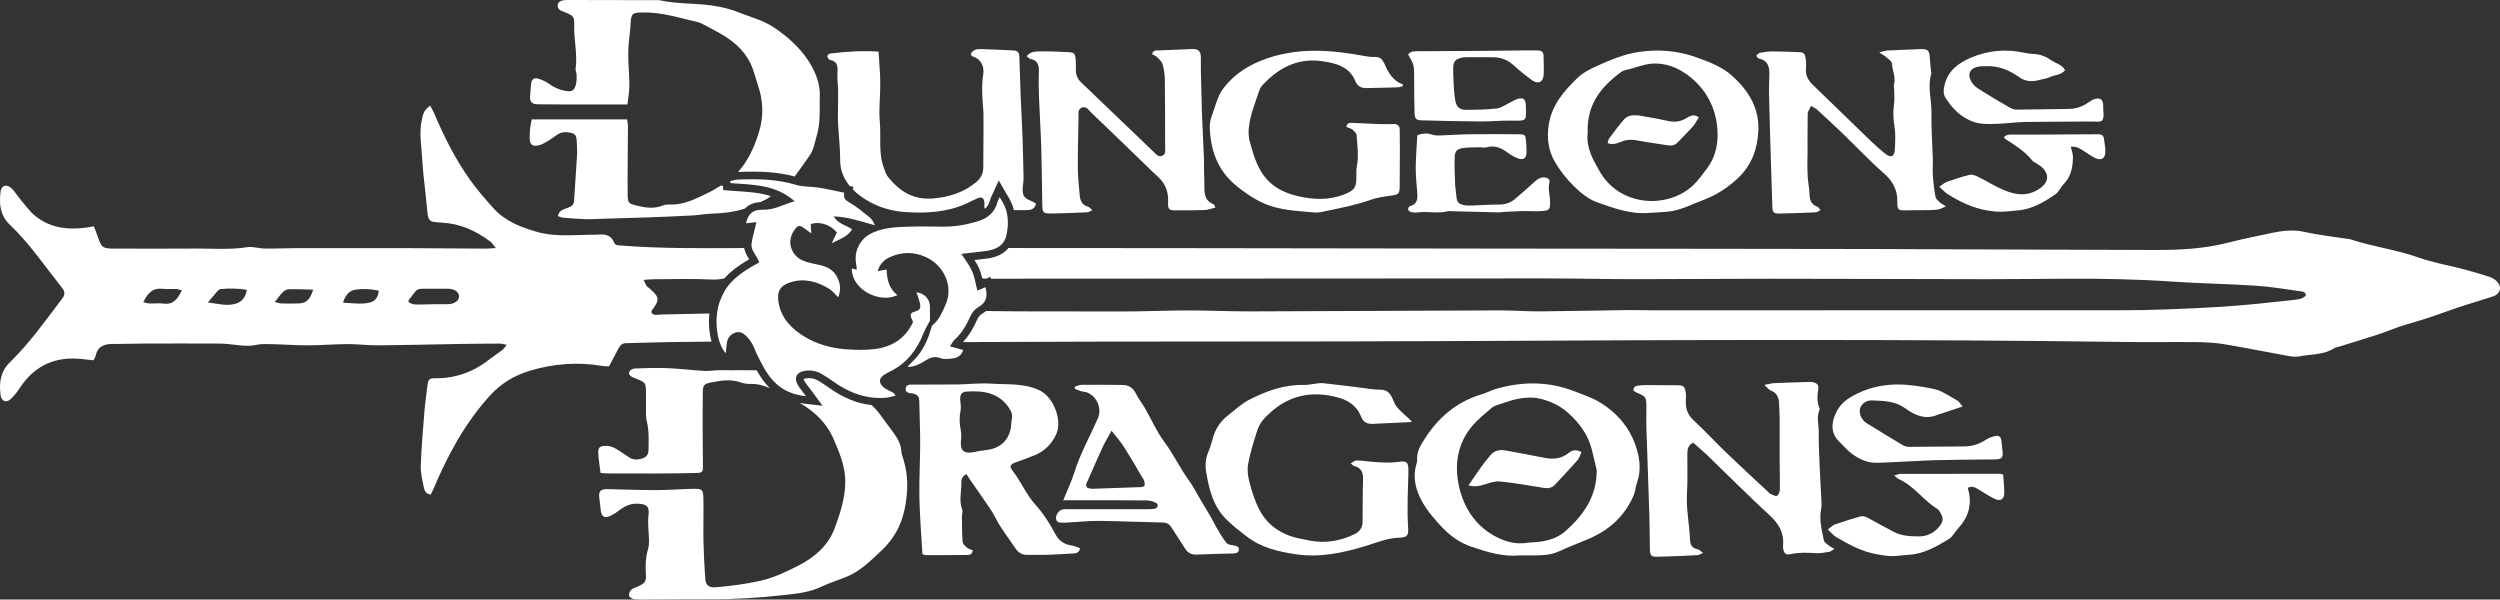 <?xml version="1.0" encoding="UTF-8"?><svg id="a" xmlns="http://www.w3.org/2000/svg" viewBox="0 0 1148.67 275.48"><rect x="0" y="0" width="1148.67" height="275.48" fill="#333333" stroke="none"/><defs><style>.b{fill:#fff;}</style></defs><path class="b" d="M810.66,176.85c2.2-.4,3.39-.76,4.59-.81,5.08-.23,10.17-.37,15.26-.53,.78-.02,1.58-.05,2.35,.08,1.91,.32,2.91,1.31,2.58,3.23-.51,3.03-.65,5.94,.56,8.82,.09,.22,.08,.55-.02,.77-1.4,3.17-.33,6.45-.34,9.66-.02,5.6,.23,11.2,.46,16.79,.22,5.33,.58,10.66,.83,15.99,.05,1.03,.02,2.09-.18,3.1-.97,4.89,.31,9.59,1.25,14.3,.18,.91,1.42,1.66,2.26,2.37,.64,.54,1.43,.89,2.57,1.58-1.05,.63-1.63,1.21-2.28,1.32-2.06,.33-4.16,.79-6.21,.65-3.92-.27-7.76-.4-11.65,.45-2.23,.48-3.08-.44-3.39-2.7-.05-.39-.08-.79-.04-1.17,.55-5.82-1.88-10.05-6.17-13.99-9.8-8.99-19.17-18.46-28.75-27.7-2.04-1.97-4.24-3.78-6.41-5.7-2.41,1.27-2.63,3.18-2.64,5.15-.05,6.13,.18,12.27-.18,18.37-.41,7.1,1.13,14.01,1.39,21.03,.08,2.27,.9,4.02,3.52,4.45,.72,.12,1.34,.88,2.47,1.68-1.26,.53-1.92,1.02-2.6,1.05-5.99,.29-11.99,.59-17.99,.71-3.39,.07-3.76-.42-3.83-3.88-.11-5.08-.08-10.17-.24-15.24-.43-13.67-.94-27.34-1.38-41.01-.09-2.99,.06-6,.02-8.99-.05-4.24-.36-4.62-4.41-6.25-.57-.23-1.07-.65-1.49-.91-.17-1.59,.74-2.12,1.82-2.3,1.28-.21,2.6-.29,3.9-.29,4.83,0,9.67,.01,14.5,.08,2.63,.04,3.21,.46,3.71,3.02,.25,1.25,.16,2.58,.1,3.87-.17,3.54,.66,6.5,3.44,9.09,5.34,4.97,10.31,10.34,15.58,15.41,6.3,6.06,12.74,11.97,19.13,17.94,.19,.18,.36,.42,.59,.51,1.04,.4,2.31,1.28,3.1,.97,.73-.28,1.32-1.85,1.34-2.86,.09-4.67-.08-9.35-.09-14.02-.02-5.99,.04-11.99,.01-17.98-.01-2.47-.16-4.94-.25-7.42-.1-2.8-.96-5.07-3.91-6.15-.82-.3-1.42-1.22-2.87-2.54Z"/><path class="b" d="M700.14,255.18c-.52,0-1.05-.04-1.57,0-7.88,.77-15.26-1.51-22.53-3.98-4.99-1.7-9.39-4.73-13.01-8.49-3.51-3.64-6.94-7.56-9.42-11.92-2.97-5.21-4.68-11.03-2.88-17.24,.22-.75,.45-1.55,.4-2.3-.26-3.78,1.65-6.76,3.55-9.72,6.25-9.77,14.59-16.89,25.88-20.29,2.37-.71,4.59-1.91,6.96-2.59,12.13-3.49,24.12-3.48,36.04,1.2,3.88,1.53,7.83,2.78,11.44,4.97,8.52,5.17,14.43,12.41,17.16,21.94,1.39,4.88,1.78,9.98-.01,15-.65,1.82-.71,3.87-1.45,5.64-4.1,9.75-11.4,16.27-21.05,20.32-4.44,1.86-8.96,3.57-13.32,5.6-3.82,1.77-7.82,1.85-11.86,1.87-1.44,0-2.87,0-4.31,0Zm33.48-39.28c-.75-3.13-1.48-6.27-2.25-9.39-1.68-6.84-5.74-12.16-10.85-16.79-3.97-3.59-8.76-5.71-13.88-6.74-2.84-.57-5.98-.29-8.88,.21-3.18,.55-6.25,1.77-9.35,2.76-.97,.31-2.03,.65-2.79,1.28-2.49,2.06-4.98,4.15-7.27,6.43-8.35,8.32-10.38,18.78-8.02,29.63,2.08,9.57,7.26,17.93,16.29,22.93,4.6,2.54,9.6,4.06,15.03,3.18,1.28-.21,2.6-.18,3.9-.29,5.04-.41,9.93-1.71,13.71-5.06,8.36-7.41,14.51-16.1,14.37-28.16Z"/><path class="b" d="M558.43,95.39c-1.86,.43-3.43,1.06-5.02,1.12-4.55,.17-9.1,.15-13.66,.14-2.62,0-3.19-.6-3.04-3.77,.23-4.6-1.17-8.44-4.59-11.57-1.82-1.67-3.59-3.41-5.37-5.13-8.45-8.16-16.86-16.35-25.37-24.45-1.14-1.08-2.19-3.06-4.18-2.34-2.24,.81-1.61,3.03-1.65,4.78-.16,7.67-.37,15.34-.32,23.01,.03,4.16,.48,8.33,.85,12.48,.22,2.45,1.05,4.57,3.82,5.33,.63,.17,1.12,.86,2.04,1.61-1.12,.44-1.78,.91-2.46,.94-5.48,.24-10.95,.48-16.43,.56-3.74,.05-4.08-.35-4.15-3.97-.17-8.61-.2-17.22-.46-25.82-.24-7.94-.76-15.87-1.06-23.81-.15-3.91-.2-7.83-.05-11.74,.11-3.01-.67-5.1-3.94-5.71-.55-.1-1-.7-1.66-1.2,1.89-2.5,4.56-2.16,6.86-2.23,4.03-.11,8.08,.19,12.12,.34,2.7,.1,3.23,.5,3.5,3.11,.17,1.68,.11,3.39,.11,5.08,0,2.2,.71,4.06,2.32,5.61,11.12,10.65,22.22,21.33,33.36,31.96,1.08,1.03,2.19,2.6,3.99,1.85,1.85-.77,1.34-2.66,1.34-4.15,0-10.29,0-20.58-.13-30.87-.03-2.32-.37-4.7-.99-6.94-.34-1.22-1.48-2.29-2.44-3.25-.67-.67-1.65-1.03-2.43-1.49,.54-1.96,1.89-1.65,2.98-1.7,5.08-.24,10.16-.45,15.24-.63,3.45-.12,4.25,1.12,4.2,4.71-.09,6.1,.2,12.2,.33,18.3,.04,1.7,.04,3.39,.11,5.09,.33,7.67,.68,15.34,1,23.01,.05,1.29-.02,2.58,0,3.88,.06,2.99,.21,5.98,.19,8.98-.02,3.35,.77,6.14,4.32,7.39,.17,.06,.22,.44,.72,1.49Z"/><path class="b" d="M832.15,48.65c-.68,1.49-1.54,2.5-1.56,3.52-.13,6.37-.07,12.74-.08,19.11,0,1.03-.09,2.07-.08,3.1,.03,2.34,0,4.68,.16,7.01,.17,2.46,.7,4.91,.79,7.37,.1,2.8,.55,5.19,3.64,6.2,.5,.16,.82,.87,1.47,1.59-.95,.44-1.59,.97-2.25,1-5.48,.25-10.96,.48-16.44,.56-3.01,.04-3.36-.39-3.47-3.4-.26-7.14-.47-14.29-.68-21.43-.3-10.01-.61-20.02-.84-30.04-.07-3,.1-6,.16-8.99,.08-3.55-.69-6.54-4.81-7.35-.23-.05-.46-.25-.64-.43-.17-.18-.28-.43-.57-.9,.52-.43,1.01-1.16,1.61-1.27,1.91-.37,3.87-.69,5.81-.69,3.91,0,7.81,.25,11.72,.33,2.42,.05,3.09,.36,3.51,2.65,.3,1.64,.3,3.38,.17,5.06-.23,3,1.01,5.26,3.1,7.27,9.02,8.7,17.98,17.46,27,26.15,2.06,1.99,4.21,3.91,6.47,5.67,2.39,1.85,4.04,1.28,4.25-1.64,.27-3.75,.41-7.59-.17-11.28-.54-3.41-.66-6.68-.17-10.07,.29-2.02,.1-4.12,.09-6.18,0-.91-.33-1.89-.09-2.72,.95-3.34-.83-6.39-.93-9.63-.03-1.03-1.69-2.08-2.71-3.01-.7-.64-1.58-1.07-3.16-2.12,1.89-.46,2.82-.84,3.77-.89,5.21-.26,10.42-.43,15.64-.64,2.77-.11,3.67,.82,3.81,3.67,.11,2.32,.4,4.63,.62,6.94,.02,.26,.15,.54,.08,.77-1.84,5.96,.18,11.91,.08,17.88-.12,7.16,.42,14.32,.63,21.49,.07,2.47-.18,4.96,0,7.43,.23,3.23,.61,6.47,1.21,9.66,.18,.96,1.21,1.83,1.99,2.59,.6,.58,1.42,.94,2.83,1.83-1.67,.68-2.64,1.28-3.69,1.44-1.67,.26-3.38,.27-5.07,.3-3.12,.05-6.23,0-9.35,.08-3.74,.11-4.33-.2-4.23-3.77,.15-5.5-1.97-9.53-6.15-13.2-6.85-6.03-13.14-12.69-19.71-19.04-3.57-3.44-7.23-6.79-10.89-10.14-.64-.59-1.48-.96-2.88-1.84Z"/><path class="b" d="M648.69,193.55c-.22,.13-.43,.37-.66,.38-5.73,.28-11.47,.52-17.2,.82-2.49,.13-4.43-.73-5.35-3.09-2.78-7.12-8.99-9.04-15.59-10.06-11.84-1.82-21.57,2.42-29.42,11.16-1.42,1.58-2.41,3.74-3.06,5.8-1.53,4.82-3.05,9.68-3.94,14.64-.49,2.7-.09,5.75,.63,8.44,1.13,4.24,2.45,8.54,4.46,12.42,3.82,7.37,10.23,11.63,18.34,13.33,1.66,.35,3.32,.7,4.98,1.01,7.2,1.36,14.03,.17,20.56-3,2.3-1.12,3.59-3.01,3.62-5.61,.08-6.51,0-13.03,.22-19.54,.11-3.19-.81-5.32-4.07-6.13-.44-.11-.8-.58-1.6-1.18,1.01-.58,1.7-1.27,2.44-1.33,1.41-.11,2.86,.09,4.29,.24,5.17,.56,10.33,1.04,15.54,.32,3.4-.47,4.22,.19,4.24,3.71,.02,4.42-.3,8.85-.35,13.27-.04,4.3-.1,8.61,.2,12.89,.28,4.03-.25,4.94-4.32,5.03-5.2,.12-9.9,2.18-14.75,3.66-10.69,3.28-21.54,5.64-32.78,3.88-7.86-1.23-15.55-2.92-22.17-8.04-3.4-2.64-6.78-5.14-9.81-8.26-5.91-6.12-7.67-13.8-8.97-21.66-.5-3.05-.22-6.19,1.11-9.2,1.04-2.36,1.56-4.94,2.38-7.4,1.27-3.81,3.59-6.9,6.74-9.35,3.19-2.47,6.21-5.33,9.76-7.13,7.82-3.98,16.04-6.94,25.07-6.71,1.42,.04,2.85-.28,4.27-.43,1.43-.15,2.88-.53,4.27-.39,5.7,.59,11.38,1.36,17.07,2.04,3.11,.37,6.22,.99,9.33,.97,2.85-.02,4.34,1.34,5.44,3.61,.74,1.52,1.22,3.28,2.31,4.49,2.02,2.26,4.39,4.19,6.76,6.4Z"/><path class="b" d="M757.93,97.8c-8.49,.77-16.35-2.07-24.04-4.82-3.91-1.4-7.53-4.31-10.56-7.26-3.42-3.33-6.52-7.21-8.9-11.34-2.97-5.13-3.77-10.73-2.86-16.92,1.36-9.25,6.99-15.54,13.13-21.55,2.45-2.4,5.75-4.13,8.94-5.56,6.3-2.83,12.68-5.54,19.62-6.52,8.96-1.27,17.63-.56,26.23,2.53,5.95,2.13,11.78,4.33,16.52,8.6,7.37,6.65,12.32,14.69,11.9,24.9-.35,8.36-2.97,16-9.41,22.02-4.75,4.44-9.98,7.84-16.1,10.09-5.12,1.89-9.97,4.58-15.49,5.21-2.98,.34-5.98,.43-8.97,.63Zm-28.44-36.88c-.68,4.93,1.1,10.16,4.02,15.11,.4,.67,.77,1.37,1.13,2.06,8.86,16.66,31.04,18.22,43.03,7.29,2.47-2.25,4.44-5.09,6.49-7.77,4.73-6.2,5.7-13.58,4.66-20.82-1.2-8.41-5.28-15.8-12.07-21.29-5.34-4.32-11.43-6.91-18.42-6.19-3.07,.32-6.05,1.46-9.06,2.29-1.5,.41-3.22,.61-4.41,1.48-9.1,6.68-15.83,14.79-15.38,27.84Z"/><path class="b" d="M644.4,39.67c-.84,.17-1.67,.46-2.52,.48-4.57,.14-9.15,.18-13.72,.32-2.59,.08-4.38-.66-5.49-3.33-2.74-6.58-8.87-8.09-15.01-9-10.87-1.63-19.66,2.64-27.01,10.37-.8,.84-1.62,1.81-1.97,2.88-1.93,5.8-4.34,11.5-4.91,17.66-.19,2.04-.05,4.24,.51,6.2,1.86,6.49,3.57,13.04,8.71,18.07,3.93,3.84,8.66,5.73,13.82,6.9,7,1.58,14,1.81,20.79-.89,4.97-1.98,5.65-3.24,5.61-8.54-.01-1.43-.06-2.9,.21-4.29,.95-4.8,.22-9.59-.08-14.37-.06-.92-1.14-1.92-1.98-2.6-.74-.6-1.81-.81-2.75-1.19,.34-2.19,1.85-1.9,3.06-1.86,4.18,.14,8.35,.41,12.52,.55,2.08,.07,4.16-.02,6.24-.03,1.73,0,2.69,.8,2.7,2.6,.02,3.13,.08,6.26,.07,9.4-.01,5.48-.07,10.96-.09,16.45-.01,3.61-.45,3.95-3.89,4.42-3.22,.44-6.51,.88-9.55,1.96-7.3,2.59-14.88,3.95-22.41,5.56-1.01,.22-2.09,.34-3.11,.25-8.05-.74-16.29-.95-23.74-4.33-4.58-2.07-8.87-5.06-12.76-8.29-8.25-6.86-11.51-16.23-11.8-26.68-.06-2.13,.64-4.36,1.38-6.41,1.36-3.76,2.35-7.91,4.66-11.03,5.15-6.96,12.27-11.38,20.58-14.17,14.66-4.93,29.33-3.79,44.1-1.06,1.65,.31,3.36,.58,5.03,.5,2-.1,3.25,.68,4.09,2.37,.12,.23,.29,.44,.39,.68,1.74,4.13,3.89,7.92,8.55,9.61-.08,.3-.16,.6-.25,.9Z"/><path class="b" d="M488.52,229.89c1.99-4.93,3.87-8.81,5.13-12.88,2.67-8.64,7.16-16.46,10.75-24.69,1.95-4.48-.18-9.82-4.59-11.86-1.03-.48-2.28-.46-3.39-.79-.89-.27-1.73-.71-2.59-1.08,.03-.32,.06-.63,.09-.95,1.04-.29,2.08-.82,3.13-.83,6.27-.05,12.53-.05,18.8,.07,2.83,.05,4.84,1.38,6.13,4.08,1.11,2.32,2.81,4.35,4.1,6.59,2.98,5.17,5.37,10.77,8.91,15.51,4.3,5.77,7.3,12.29,11.54,18.06,1.53,2.09,2.69,4.46,4.02,6.7,2,3.36,4.02,6.7,5.98,10.07,.85,1.45,1.51,3.02,2.38,4.46,1.47,2.44,2.87,4.96,4.66,7.16,.66,.82,2.32,.9,3.55,1.16,1.09,.23,2.15,.43,2.11,1.8-.04,1.3-1,1.71-2.15,1.79-.13,0-.26,.02-.39,.02-5.61,.17-11.22,.28-16.82,.53-2.5,.11-4.2-.82-5.49-2.95-1.96-3.23-4.11-6.35-6.15-9.53-.9-1.41-1.99-2.2-3.81-2.24-9.78-.2-19.56-.65-29.35-.76-4.69-.05-9.38,.47-14.07,.73-.78,.04-1.57,.13-2.35,.09-1.38-.07-3.06,.28-3.43-1.73-.32-1.72,1.35-4.1,3.09-4.37,1.02-.16,2.09-.09,3.13-.09,11.89,0,23.78,0,35.68-.01,1.17,0,2.37,.01,3.5-.24,1.4-.31,1.8-1.92,.59-2.61-1.28-.72-2.9-1.17-4.37-1.18-9.8-.1-19.6-.05-29.4-.05-2.71,0-5.42,0-8.91,0Zm22.2-31.98c-1.75,3.2-3.11,5.39-4.18,7.71-2.35,5.09-4.55,10.24-6.82,15.37-.16,.36-.39,.69-.52,1.05-.42,1.23,.03,2.05,1.28,2.36,.63,.15,1.3,.19,1.95,.16,7.31-.23,14.62-.47,21.93-.75,.48-.02,.96-.32,1.44-.49,.66-2.33-.94-3.82-1.86-5.44-2.44-4.3-4.96-8.55-7.63-12.71-1.45-2.26-3.28-4.29-5.6-7.27Z"/><path class="b" d="M901.76,186.78c-3.93,1.31-7.12,2.37-10.3,3.42-.25,.08-.53,.08-.76,.19-5.75,2.66-10.68,.6-15.29-2.77-4.63-3.39-10.02-3.46-15.34-3.65-2.7-.1-4.91,1.76-5.43,3.75-.6,2.27,.66,5.25,2.98,6.69,5.55,3.44,11.12,6.85,16.73,10.18,.84,.5,1.96,.73,2.95,.73,8.37-.02,16.73-.17,25.1-.2,3.65-.01,6.91-1.01,9.96-3.01,1.36-.89,3.01-1.5,4.61-1.83,1.46-.3,2.46,.6,2.62,2.21,.18,1.82,.43,3.63,.55,5.45,.15,2.17-.43,2.88-2.54,3.1-1.16,.12-2.35,.05-3.53,.06-8.1,.1-16.21,.1-24.31,.33-7.53,.22-15.06,.75-22.59,1.05-2.85,.11-5.82,.4-8.55-.21-2.59-.58-5.15-1.93-7.34-3.48-2.32-1.64-4.2-3.89-6.24-5.91-3.95-3.91-3.64-8.44-1.56-13,1.37-3,3.54-5.41,6.45-7.18,9.38-5.71,19.53-6.96,30.2-5.44,2.33,.33,4.65,.69,6.95,1.16,1.52,.31,3.11,.62,4.49,1.29,2.69,1.31,5.28,2.82,7.84,4.38,.71,.43,1.15,1.3,2.33,2.7Z"/><path class="b" d="M904.1,224.14c2.15,6.86,.64,13.15-4.12,18.29-.71,.76-1.25,1.66-1.92,2.46-.75,.9-1.39,2-2.35,2.59-5.88,3.63-11.84,7.11-19.04,7.46-2.47,.12-4.93,.61-7.4,.58-2.32-.03-4.66-.42-6.95-.84-6.78-1.24-12.76-4.42-18.6-7.88-1.3-.77-2.3-2.04-3.89-3.48,1.29-.97,2.14-1.97,3.21-2.35,3.81-1.34,7.68-2.51,11.56-3.64,1.93-.56,3.5,.51,5.12,1.42,3.4,1.91,6.85,3.72,10.28,5.56,3.7,1.98,7.76,2.13,11.8,2.14,3.41,0,6.31-1.31,8.67-3.87,2.52-2.73,2.75-4.58,.66-7.62-.29-.43-.6-.91-1.03-1.17-6.38-3.82-10.55-10.47-17.5-13.57-.67-.3-1.22-.89-2.31-1.71,1.29-.37,2.07-.78,2.85-.78,15.28-.04,30.57-.04,45.85-.03,.37,0,.73,.19,1.4,.37,.18,2.78,.5,5.61,.5,8.43,0,2.75-1.62,3.92-4.12,2.82-2.49-1.09-4.76-2.68-7.11-4.06-1.65-.97-3.21-2.31-5.57-1.11Z"/><path class="b" d="M651.23,62.1c2.16-.78,4.26-1.07,6.5-.3,1.09,.37,2.32,.49,3.47,.45,4.8-.14,9.59-.5,14.38-.56,7.45-.1,14.91-.07,22.36,0,2.7,.02,2.94,.31,3.18,2.86,.17,1.82,.31,3.65,.28,5.47-.04,2.61-1.38,3.66-3.8,2.8-1.7-.61-3.34-1.55-4.79-2.63-2.96-2.21-6-3.64-9.82-2.5-.95,.28-2.07-.05-3.11-.02-2.58,.08-5.2-.03-7.74,.36-2.7,.41-3.69,1.51-3.77,4.21-.13,4.03,.04,8.08,.19,12.12,.07,1.94,.45,3.87,.6,5.81,.2,2.54,.89,3.51,3.39,4.05,1.13,.24,2.33,.26,3.5,.22,4.18-.13,8.35-.48,12.52-.45,2.77,.02,5.2-.65,7.28-2.37,2.9-2.41,5.73-4.92,8.52-7.46,1.47-1.34,2.87-2.71,5.04-2.65,1.5,.04,2.89,.76,2.5,2.29-.77,3.06,.26,5.95,.3,8.91,.05,3.42-.24,3.99-3.57,4.25-3.11,.24-6.25-.06-9.37,.02-3.13,.07-6.25,.3-9.37,.47-.39,.02-.78,.14-1.17,.13-7.41-.18-14.82-.36-22.23-.55-.39,0-.81-.12-1.17-.02-4.59,1.27-9.29-.05-13.91,.57-1.02,.14-2.11,.07-3.11-.15-.53-.11-1.23-.69-1.32-1.17-.09-.47,.4-1.44,.8-1.54,3.85-1.01,3.58-3.88,3.34-6.86-.3-3.76-.68-7.54-.64-11.31,.04-4.67,.46-9.34,.74-14.42Z"/><path class="b" d="M948.86,32.18c-1.8,2.41-4.73,2.13-6.98,3.22-1.38,.67-3.01,.85-4.52,1.26-3.4,.94-6.54,1-9.67-1.25-4.3-3.08-9.12-5.1-14.56-5.02-1.68,.02-3.43-.01-5.03,.43-2.87,.8-3.99,3.08-2.77,5.8,.66,1.46,1.82,2.94,3.15,3.8,4.7,3.06,9.55,5.89,14.4,8.72,1.08,.63,2.4,1.24,3.6,1.23,7.97-.02,15.94-.27,23.91-.32,3.42-.02,6.39-1.04,9.15-2.98,.94-.66,1.98-1.35,3.08-1.62,2.52-.62,3.61,.31,3.75,2.93,.03,.65-.05,1.31,.01,1.96,.69,6.74-1.22,5.46-5.53,5.49-10.19,.08-20.39,.05-30.58,.21-3.91,.06-7.8,.66-11.71,.81-3.12,.12-6.31,.29-9.36-.21-2.36-.39-4.74-1.5-6.8-2.77-3.48-2.16-6.09-5.29-8.36-8.68-1.37-2.05-1.06-4.18-.51-6.39,1.59-6.33,6.17-9.74,11.76-12.18,8.18-3.56,16.62-4.24,25.3-2.29,1.14,.26,2.32,.36,3.49,.42,2.95,.15,5.71,1,8.05,2.74,2.15,1.59,5.15,1.99,6.69,4.69Z"/><path class="b" d="M647.01,25.05c1.24-1.79,3.16-1.49,4.94-1.51,10.33-.08,20.65-.1,30.98-.18,6.53-.05,13.07-.15,19.6-.21,1.44-.01,2.88,0,4.31,.05,1.56,.06,2.37,.87,2.38,2.47,.01,2.87,.2,5.74,.06,8.61-.17,3.44-2.54,4.61-5.35,2.57-3.06-2.22-6.01-4.6-8.81-7.14-2.81-2.55-6.06-3.42-9.71-3.41-3.51,.01-7.02-.04-10.53-.02-1.17,0-2.37,0-3.5,.28-2.55,.61-3.61,1.73-3.66,4.38-.07,3.38,.15,6.76,.33,10.14,.08,1.56,.35,3.11,.54,4.66,.4,3.2,1.92,4.77,5.11,4.74,4.7-.04,9.43-.09,14.08-.64,2.07-.25,3.98-1.76,5.96-2.69,1.4-.65,2.74-1.57,4.21-1.87,2.02-.41,2.87,.43,3.11,2.46,.06,.52,.02,1.04,.04,1.56,.19,6.42,.19,6.26-6.27,6.12-4.95-.1-9.91,.42-14.87,.39-8.75-.05-17.5-.29-26.24-.5-3.13-.07-3.69-.57-3.78-3.65-.15-5.09-.18-10.18-.18-15.26,0-6.62,.03-6.62-2.77-11.34Z"/><path class="b" d="M920.82,62.89c1.47-1.3,3.24-1.08,5.05-1.06,6.64,.05,13.28,0,19.92-.04,6.14-.03,12.28-.07,18.42-.1,1.35,0,2.29,.57,2.48,1.97,.27,2.06,.67,4.14,.65,6.21-.02,2.84-1.85,4.01-4.48,2.82-2-.91-3.8-2.27-5.67-3.47-1.64-1.05-3.25-2.11-5.74-1.75,.38,1.67,1.01,3.14,1,4.59-.04,4.63-.8,9.04-4.3,12.57-1.36,1.37-2.12,3.47-3.64,4.54-5.35,3.75-10.97,7.05-17.75,7.55-2.47,.18-4.94,.54-7.41,.56-2.06,.02-4.14-.22-6.18-.56-6.67-1.12-12.66-3.96-18.3-7.56-1.26-.8-2.27-1.99-3.85-3.39,1.55-.98,2.51-1.88,3.65-2.27,3.45-1.2,6.93-2.39,10.48-3.19,1.19-.27,2.74,.45,3.95,1.05,3.84,1.9,7.48,4.23,11.41,5.89,4.23,1.79,8.75,2.89,13.33,1.14,1.55-.59,3.08-1.47,4.35-2.53,3.11-2.6,3.17-5.87,.3-8.75-.73-.73-1.65-1.27-2.5-1.87-.75-.52-1.72-.84-2.26-1.51-3.41-4.28-7.98-7.07-12.49-9.96-.18-.11-.22-.43-.44-.87Z"/><path class="b" d="M674.72,223c2.16-3.15,3.93-5.83,5.81-8.42,1.36-1.88,2.84-3.69,4.33-5.48,1.89-2.26,4.4-2.6,7.13-2.09,5.9,1.11,11.81,2.15,17.69,3.35,4.06,.83,7.78,.4,11.09-2.25,1.65-1.32,3.42-1.76,5.85-.37-.6,1.28-.93,2.7-1.77,3.66-3.35,3.82-6.87,7.49-10.31,11.23-1.48,1.61-3.2,1.87-5.33,1.52-6.68-1.12-13.37-2.26-20.1-2.93-2.33-.23-4.84,.7-7.17,1.43-2.15,.67-4.2,1.2-7.23,.34Z"/><path class="b" d="M780.55,53.9c-.94,1.49-1.66,3.01-2.73,4.22-2.25,2.54-4.7,4.89-7.03,7.35-1.2,1.27-2.63,1.58-4.28,1.32-4.77-.75-9.56-1.36-14.29-2.27-2.4-.46-4.61-.44-6.89,.44-2.02,.78-4.09,1.78-6.67,.81,.24-.8,.28-1.59,.68-2.12,2.25-3.02,4.5-6.06,6.96-8.91,.76-.88,2.14-1.51,3.33-1.69,1.51-.23,3.13-.04,4.67,.22,4.23,.72,8.46,1.51,12.66,2.41,3.01,.64,5.7-.02,8.22-1.59,1.62-1.01,3.19-1.69,5.39-.19Z"/><path class="b" d="M1145.47,136.19c-7.44,2.41-14.99,4.54-22.32,7.27-5.76,2.14-11.59,3.93-17.49,5.61-4.25,1.21-8.3,3.05-12.5,4.43-6.19,2.04-12.43,3.91-18.65,5.85-.62,.2-1.36,.21-1.87,.55-4.81,3.23-10.52,2.72-15.84,3.8-1.85,.38-3.92,.12-5.82-.22-9.77-1.75-19.49-3.75-29.28-5.37-4.1-.68-8.32-.87-12.49-.92-10.72-.12-21.45,.08-32.17-.06-101.72-1.37-203.45-.94-305.17-.43-74.14,.38-148.27,.05-222.4,.46-2.34,.02-4.69,0-6.98,0,2.49-2.67,4.56-5.95,6.43-10.17,.64-1.44,1.36-2.27,2.55-2.98,.58-.34,1.11-.71,1.6-1.1,13.3,.22,26.6,.15,39.91,.18,9.14,.02,18.27,.08,27.4,0,8.62-.08,17.24-.46,25.87-.45,9.66,.01,19.33,.47,29,.44,37.91-.1,75.82-.34,113.74-.46,6.26-.02,12.53,.5,18.79,.45,13.46-.1,26.92-.42,40.38-.6,3.92-.05,7.84,.11,11.76,.11,71.14,.01,142.28,.02,213.42-.01,7.58,0,15.17-.12,22.75-.42,10.04-.39,20.09-.84,30.12-1.6,9.5-.71,18.97-1.84,28.45-2.84,1.79-.19,3.62-.52,4.85-2.01-.2-1.79-1.65-1.73-2.68-1.88-6.72-.93-13.44-2.1-20.2-2.54-12.76-.84-25.57-1.01-38.34-1.89-16.17-1.11-32.36-1.4-48.56-1.33-12.55,.06-25.1,.23-37.66,.22-33.07-.04-66.15-.19-99.23-.2-20.66-.02-41.32,.2-61.98,.19-13.59-.01-27.19-.35-40.79-.35-84.08,.02-168.17,.09-252.25,.14-.82,.01-1.65,.02-2.48,.03l-.24-.89-2.04,.85h-.01c-.37-.01-.74-.04-1.11-.08-.2-.02-.41-.06-.62-.12-.36-1.52-.8-3.06-1.45-4.55-.59-1.36-1.33-2.62-2.11-3.84,1.61-.19,3.18-.37,4.76-.54,2.13-.24,7.48-.82,10.84-4.96h.32c25.11,0,50.22,0,75.33,.05,52.04,.07,104.09,.16,156.13,.22,54.93,.07,109.85,.06,164.77,.18,43.41,.09,86.81,.4,130.22,.45,11.23,.02,22.44-.51,33.44-3.33,6.7-1.71,13.48-3.1,20.26-4.51,4.97-1.03,9.89-1.64,15.07-.45,6.34,1.45,12.87,2.1,19.31,3.11,.65,.1,1.32,.14,1.93,.34,10.15,3.38,20.85,4.65,30.98,8.26,6.84,2.44,14.13,3.65,21.19,5.51,3.91,1.03,7.79,2.21,11.64,3.45,1.09,.35,2.15,1.02,3.01,1.78,2.8,2.5,2.05,6.02-1.49,7.17Z"/><path class="b" d="M344.16,119.01c-.84-1.32-1.9-3-2.25-5.07-.68,0-1.64,.05-3.06,.05-17.77,.06-35.54,.23-53.28-1.16-1.31-.1-2.86,.08-3.41-1.37-1.34-3.53-4.13-3.88-7.29-3.68-1.31,.08-2.62,.07-3.92,.09-8.09,.11-16.19,.96-24.17-1.31-7.53-2.14-14.68-4.93-20.04-10.87-3.75-4.16-7.44-8.42-10.7-12.96-6.95-9.7-12.18-20.37-16.85-31.31-.42-.99-1.04-1.89-1.62-2.92-2.67,2.27-3.02,3.09-3.77,6.6-1.27,6-.14,11.98,.19,17.94,.42,7.41,1.5,14.78,2.17,22.17,.6,6.59,.52,6.76,7.01,7.1,8.44,.45,15.65,3.78,22.23,8.77,.74,.57,1.24,1.46,2.42,2.89-2.21,.12-3.58,.26-4.94,.26-12.03-.06-24.06-.19-36.09-.22-16.74-.04-33.47-.02-50.21,0-4.96,.01-9.93,.25-14.89,.19-2.73-.04-5.54-1.03-8.15-.62-8.1,1.27-16.2,.55-24.29,.62-12.42,.12-24.84,.06-37.26,.01-4.78-.01-5.42-.59-6.95-5.19-.57-1.69-1.26-3.33-1.92-5.06-1.32,.24-2.2,.43-3.09,.56-8.58,1.21-16.81,.34-23.78-5.24-2.7-2.16-4.72-5.16-7-7.82-1.43-1.68-2.55-3.69-4.18-5.13-2.17-1.91-4.48-1.06-4.82,1.78-.66,5.57-.28,10.81,4.27,15.14,9.12,8.69,16.15,19.15,23.95,28.95,1.3,1.62,1.58,3.06,.19,4.89-7.66,10.09-14.98,20.47-24.08,29.35C.09,170.82-.45,175.97,.27,181.55c.38,2.93,2.64,3.72,4.76,1.71,1.68-1.6,3.09-3.53,4.39-5.47,6.91-10.24,16.55-14.23,28.67-12.77,1.63,.19,3.28,.35,4.91,.52,.45-.96,.84-1.51,.97-2.12,.91-4.29,3.89-5.41,7.84-5.38,4.83,.03,9.67-.18,14.5-.19,11.51-.03,23.01-.05,34.51,.01,2.47,.01,4.94,.33,7.4,.59,3.1,.33,6.14,.76,9.32,.04,2.38-.54,4.93-.42,7.41-.37,5.46,.12,10.92,.56,16.38,.55,6.13-.02,12.26-.54,18.39-.57,4.69-.02,9.39,.61,14.08,.57,12.02-.09,24.03-.41,36.05-.61,6.66-.11,13.33-.16,20-.19,.82,0,1.64,.31,2.97,.58-.89,1.06-1.34,1.83-2,2.34-1.85,1.44-3.85,2.71-5.69,4.16-7.33,5.8-15.58,8.89-24.99,8.85-2.96-.02-3.38,.48-3.73,3.32-.49,4.01-1.09,8.02-1.41,12.04-.67,8.32-1.39,16.64-1.67,24.97-.11,3.32,.78,6.69,1.44,10,.29,1.5,1.12,2.9,3.16,3.08,.38-.76,.75-1.43,1.05-2.13,6.6-15.73,14.57-30.61,26.16-43.35,5.08-5.59,11.28-9.28,18.39-11.41,10.93-3.28,22.06-4.1,33.35-2.16,.98,.16,2,.13,2.95,.18,1.53-2.91,2.9-5.57,4.33-8.2,.7-1.28,1.54-2.41,3.25-2.45,6.14-.14,12.27-.37,18.41-.48,7.04-.12,14.1-.16,21.14-.26-1.13-3.92-1.5-8.47-1.02-12.83-.21-.04-.42-.07-.62-.07-7.19,.11-14.37,.29-21.55,.45-1.6,.03-3.37,.79-4.52-.94,.1-.43,.09-.74,.23-.93,3.71-5.01,3.64-5.87-.9-9.99-.48-.44-1.1-.77-1.47-1.28-.48-.67-.76-1.47-1.41-2.76,1.95-.13,3.33-.3,4.72-.3,8.76-.02,17.53-.29,26.28,.11,2.2,.1,4.23-.03,6.14-.48,2.53-2.92,6.08-5.75,11.39-8.8-.02-.04-.04-.08-.07-.12Zm-268.86,20.49c-2.19-.27-4.44,0-6.66-.07-.84-.03-1.67-.35-2.8-.6,1.95-4.11,4.35-6.71,9.08-6.11,1.93,.24,3.92-.02,5.88,.06,.83,.03,1.65,.37,2.79,.64-1.92,3.66-3.68,6.65-8.29,6.08Zm33.42-.09c-4.15,1.44-8.33,.19-13.22-.46,1.86-2.19,3.15-3.77,4.5-5.29,.33-.37,.83-.77,1.28-.82,3.99-.43,7.96-.32,12.14,.32-.52,3.37-2.26,5.4-4.7,6.25Zm28.45,.01c-2.61,.09-5.23,.08-7.84,.01-.83-.02-1.65-.35-3.06-.68,1.42-1.79,2.42-3.27,3.67-4.52,.68-.68,1.76-1.31,2.68-1.33,3.61-.08,7.23,.09,11.28,.18-1.46,4.7-3.18,6.22-6.73,6.34Zm33.03-.48c-4,1.05-8.12,.32-12.6,.13,1.16-3.63,2.84-5.62,6.09-6.04,3.38-.43,6.71-.3,10.36,.53-.23,2.97-1.79,4.85-3.85,5.38Zm35.4,.82c-4.14-.05-8.29,.07-12.43,.15-1.92,.03-3.87,.23-5.56-1.32,.17-.56,.18-.7,.25-.8,4.62-5.75,2.58-5.13,10.58-5.12,2.47,.01,4.94-.04,7.41-.01,3.05,.03,5.16,1.58,5.07,3.68-.09,2.07-2.44,3.45-5.32,3.42Z"/><path class="b" d="M492.72,250.7c-3.55-.53-6.06-1.92-7.89-5.42-2.47-4.7-5.42-9.32-8.98-13.24-4.38-4.83-6.73-10.85-10.7-15.87-1.48-1.87-.93-2.84,1.36-3.67,3.06-1.1,6.13-2.2,9.13-3.45,4.26-1.78,7.25-4.76,9.39-8.96,3.51-6.87-1.1-17.61-7.14-20.6-7.18-3.56-14.8-2.7-22.27-3.22-5.29-.36-10.65,.31-15.99,.38-6.53,.08-13.06-.02-19.6,.07-1.45,.02-3.56-.4-3.88,1.68-.34,2.26,1.76,2.15,3.25,2.41,1.93,.34,2.95,1.29,2.98,3.41,.08,6.49,.43,12.98,.42,19.46-.02,8.32-.53,16.65-.37,24.96,.17,8.57,.9,17.13,1.4,25.92,.46,.15,1.06,.52,1.65,.52,6.27,.01,12.54-.01,18.8-.1,1.13-.02,2.45-.12,2.65-2.11-.81-.36-1.84-.61-2.58-1.21-.84-.68-1.95-1.65-2.03-2.57-.31-3.74-.29-7.52-.35-11.29-.02-1.3,.49-2.74,.07-3.87-1.43-3.87-.34-7.75-.34-11.61-.01-1.49-.12-3.17,2.31-4.52,.57,.69,.95,1.53,1.46,2.27,3.25,4.72,6.62,9.37,9.78,14.14,1.58,2.37,2.69,5.03,4.23,7.42,2.26,3.5,4.76,6.85,7.07,10.31,1.35,2.02,3.08,3.07,5.55,3.01,3-.06,6.01,.07,9.01-.03,4.05-.13,8.08-.4,12.12-.64,1.16-.07,2.41-.09,3.09-2.34-1.27-.45-2.4-1.05-3.6-1.24Zm-39.73-43.9c-1.93,.2-3.86,.57-5.76,.96-4.26,.87-6.1-.77-5.72-5.16,.04-.39,.08-.78,.17-1.61-.06-.86-.02-2.18-.27-3.44-.59-2.97-.68-5.89-.08-8.9,.3-1.47,.05-3.09-.11-4.62-.25-2.53,.47-3.95,2.88-4.11,7.38-.47,14.38,.31,19.18,7.03,1.27,1.77,2.13,3.55,1.6,5.79-.15,.62-.19,1.28-.23,1.93-.37,7-4.62,11.39-11.66,12.13Z"/><path class="b" d="M475.99,93.51c-.43,2.16-1.75,2.83-3.19,2.95-2.3,.18-4.63,.1-6.94,.05-.32-1.31-.78-2.57-1.35-3.79-.41-.87-.87-1.64-1.4-2.53-.25-.41-.52-.86-.82-1.38l-3.4-5.92-2.82,6.22c-.18,.4-.33,.7-.45,.95-.27,.55-.5,1.04-.66,1.67-.45,1.75-1.22,3.15-2.35,4.23-.4-.51-.36-1.29-.33-2.03,.03-.39,.06-.79-.01-1.17-.32-1.89-1.22-2.44-3.04-1.69-1.92,.8-3.76,1.8-5.67,2.65-8.85,3.9-18.11,4.33-27.62,3.72-7.87-.5-15.05-3.17-21.03-7.7-1.07-.81-2.1-1.7-3.04-2.66l.3-1.25-1.74-.35c-2.65-3.22-4.41-7.18-4.4-11.97,.02-5.59-.67-11.18-.98-16.77-.11-1.94-.04-3.88-.03-5.82,.02-3.13,.11-6.26,.06-9.39-.04-2.73-.48-5.48-.29-8.19,.21-2.93,0-5.2-3.5-5.83-.5-.09-1.05-1.05-1.16-1.68-.06-.34,.72-1.15,1.19-1.21,7.37-.92,14.75-1.42,22.35-.9,.3,5.04,.75,9.69,.79,14.34,.06,5.99-.77,12.04-.21,17.97,.65,6.98-.71,14.15,1.82,20.95,.54,1.45,.95,3.07,1.89,4.23,5.41,6.76,11.84,10.87,21.22,9.93,7.31-.72,13.69-2.78,19.31-7.42,2.17-1.79,3.3-3.97,3.3-6.76,.03-5.87,.08-11.73,.1-17.59,.02-2.34-.01-4.69-.02-7.04,0-.13,.03-.26,.02-.39-.43-5.93-1.09-11.77-.12-17.8,.53-3.34-.79-7.07-5.05-8.28-.27-.08-.41-.61-.71-1.07,.98-1.9,2.76-2.31,4.58-2.26,5.09,.14,10.17,.43,15.26,.67,1.81,.08,2.46,1.16,2.51,2.83,.19,6.12,.38,12.25,.62,18.36,.21,5.34,.49,10.67,.73,16.01,.08,1.69,.15,3.39,.19,5.08,.15,5.34,.31,10.68,.39,16.02,.03,1.42-.2,2.84-.32,4.27-.35,4.09,.39,5.24,4.22,6.74,.59,.23,1.11,.61,1.8,1Z"/><g><path class="b" d="M376.66,45c-.09,1.56-.01,3.13-.01,4.7-.02,4.29-.13,8.49-1.41,12.74-.94,3.11-1.34,6.34-3.26,9.07-2.26,3.22-4.5,6.45-6.86,9.59-8.17-2.22-16.36-2.46-25.99-2.1,4.77-5.27,7.51-11.58,9.6-18.33,2.25-7.28,1.95-14.38-.46-21.47-1.17-3.43-1.9-6.95-3.55-10.29-3.14-6.34-8.22-10.34-14.08-13.69-2.49-1.42-5.05-2.72-7.59-4.07-.57-.3-1.15-.65-1.77-.8-8.64-1.99-17.11-4.81-26.15-4.64-4.65,.08-5.16,.58-5.39,5.36-.22,4.26-1.02,8.5-1.08,12.75-.08,5.06,.5,10.14,.52,15.2,.01,2.82-.53,5.63-.88,8.99h-4.94c-7.71,0-15.42,.01-23.13-.01-4.43,0-8.85-.05-13.27-.08-2.32-.01-3.5-1.07-3.43-3.29,.07-2.08,.34-4.15,.51-6.23,.15-1.79,1.31-2.76,2.89-2.35,1.84,.48,3.68,1.3,5.22,2.4,2.29,1.64,4.72,2.78,7.45,3.29,3.22,.59,4.35-.07,5.09-3.21,.31-1.35,.27-2.82,.24-4.23-.01-.9-.57-1.82-.45-2.68,.9-6.5-.74-12.9-.66-19.36,.07-4.66-.03-4.89-4.29-6.65-1.49-.62-3.49-1-3.28-3.26,.14-1.57,1.68-2.35,4.35-2.35,13.72,.01,27.45,.05,41.17,.08,.39,0,.8-.07,1.17,.01,9.08,2.03,18.47,1.16,27.55,3.01,2.93,.59,5.86,1.36,8.62,2.48,5.54,2.25,11.46,3.64,16.5,7.04,6.23,4.18,11.87,9.19,15.9,15.43,3.21,4.97,5.54,10.66,5.15,16.95Z"/><path class="b" d="M354.2,90.14c-1.5,1.23-3.18,1.97-4.81,2.73-3.02,.15-5.4,1.14-7.13,2.97h0c-4.93,1.57-10.07,2.2-15.33,2.33-2.86,.07-5.71,.66-8.57,.81-6.91,.37-13.82,.67-20.73,.91-7.82,.28-15.65,.48-23.48,.71-1.7,.05-3.4,.19-5.09,.11-3.39-.15-6.77-.39-10.15-.67-.84-.07-1.65-.45-2.57-.72,.42-2.24,1.91-2.91,3.55-3.49,3.68-1.31,3.79-1.62,3.99-5.23,.35-6.36,.9-12.71,1.24-19.08,.13-2.33,.02-4.69-.15-7.03-.18-2.5-.89-3.18-3.31-3.6-2-.34-3.91-.19-5.64,1-1.29,.89-2.54,1.85-3.88,2.65-1.34,.8-2.7,1.68-4.17,2.11-3.32,.96-4.67-.15-4.62-3.56,.02-1.44,.09-2.88,.25-4.3,.12-1.16,.41-2.3,.71-3.94h43.83c.16,1.19,.38,2.06,.38,2.92-.02,5.85-.09,11.7-.12,17.56-.02,4.82-.1,9.64,0,14.46,.07,3.29,.44,3.76,3.68,4.56,4.07,1.01,8.16,1.79,12.31,.12,1.05-.43,2.31-.55,3.47-.5,6.71,.27,12.32-2.95,18.08-5.66,2-.94,3.83-2.23,5.2-3.04,.36,.03,.72,.07,1.06,.11l.13,1.97,3.01,.24c1.29,.11,2.59,.19,3.9,.28,5.22,.35,10.25,.68,14.96,2.27Z"/></g><g><path class="b" d="M415.69,233.73c-1.47,7.39-4.98,13.92-10.62,19.18-4.87,4.55-9.54,9.35-15.83,11.98-3.96,1.66-8.11,2.91-11.98,4.74-5.7,2.71-11.84,3.19-17.89,3.86-10.77,1.19-21.58,1.9-32.44,1.83-10.59-.06-21.17,.12-31.76,.16-1.43,0-2.9,0-4.28-.32-.74-.16-1.79-.96-1.86-1.57-.09-.85,.39-2,1.02-2.63,.7-.69,1.82-.97,2.78-1.38,3.46-1.47,4.16-2.29,3.92-5.84-.26-3.95-.07-7.81,1.05-11.62,.32-1.11,.4-2.32,.4-3.49-.01-4-.74-7.92-.22-12.02,.52-4.09-1.15-5.12-5.35-5.19-2.91-.04-5.31,1.01-7.59,2.68-1.58,1.15-3.18,2.36-4.96,3.09-2.44,1.01-3.7,.08-4.02-2.54-.24-1.93-.41-3.88-.69-5.8-.43-2.96,.58-4.18,3.5-4.12,7.57,.17,15.14,.46,22.71,.46,5.6,0,11.21-.48,16.82-.59,4.3-.08,4.7,.26,4.79,4.65,.14,6.52-.1,13.05,.03,19.56,.12,5.72,.43,11.44,.83,17.15,.2,2.91,1.73,4.14,4.78,3.87,7-.6,13.93-1.43,20.86-3.05,6.11-1.43,11.48-4.03,16.93-6.79,7.75-3.93,14.01-9.34,17.01-17.58,2.75-7.57,5.31-15.35,4.64-23.59-.48-5.88-2.8-11.31-5.09-16.72-3.2-7.58-8.73-12.9-15.69-16.95,.8,.15,1.63,.27,2.48,.37l7.98,.92-4.76-6.47c-.55-.74-1.06-1.41-1.53-2.02-.87-1.13-1.56-2.01-2.07-2.9-.26-.45-.33-.73-.34-.86,.11-.08,.38-.22,.91-.32,1.99-.36,3.88-.05,5.6,.93,1.97,1.13,3.85,2.43,5.27,3.45,6.39,4.54,12.79,7.16,19.41,7.88h.01c1.6,1.35,2.95,2.97,4.22,4.74,1.59,2.21,3.25,4.36,4.84,6.57,2.13,2.95,4.37,5.84,4.61,9.72,.08,1.28,.52,2.56,.92,3.79,2.46,7.53,2.15,15.24,.65,22.78Z"/><path class="b" d="M353.68,178.29c-.06-.02-.11-.04-.16-.06-2.8-1.13-5.63-1.95-8.73-1.83-1.53,.05-3.16-.24-4.61-.75-4.41-1.54-8.8-.8-13.13,0-3.71,.69-4.08,1.28-4.14,4.93-.09,6.09-.06,12.19-.05,18.28,.01,5.06,.11,10.12,.11,15.18,.01,2.89-.21,3.2-3.08,3.27-6.13,.16-12.27,.22-18.4,.25-7.18,.03-14.35,0-21.53-.03-1.28,0-2.55-.12-4.02-.2-.39-3.19-.9-6.11-1.04-9.05-.14-2.75,.7-3.35,3.5-3.42,2.52-.06,4.5,1.19,6.47,2.47,1.43,.91,2.81,1.9,4.22,2.84,1.77,1.17,3.69,1.14,5.65,.6,1.97-.53,3.17-1.63,3.22-3.83,.11-4.42,.31-8.79-.74-13.21-.68-2.85-.32-5.95-.4-8.95-.04-1.3,0-2.6-.01-3.91-.01-4.98-.07-5.07-4.59-6.91-.48-.2-.98-.37-1.45-.59-1.16-.54-2.18-1.44-1.55-2.7,.36-.71,1.61-1.34,2.47-1.37,5.09-.17,10.19-.35,15.27-.14,5.59,.23,11.16,.96,16.75,1.28,2.2,.13,4.42-.33,6.63-.35,1.89,0,3.79-.02,5.68,0l.3,.33,.03-.32c3.73,0,7.45,.02,11.18,.02,.05,0,.09,0,.14,.01,1.61,2.89,3.47,5.7,6.01,8.16Z"/></g><path class="b" d="M385.14,136.65c-1.5-1.47-2.6-2.99-4.07-3.9-5.52-3.4-11.44-5.08-17.91-3.04-4.73,1.49-6.29,4.28-5.45,9.23,1.27,7.45,6.13,12.27,12.19,15.9,5.53,3.31,11.77,5.05,18.18,5.59,4.53,.38,9.17,.5,13.66-.03,7.98-.93,14.25-4.78,17.81-12.51-.28-.59-.67-1.27-.93-1.99-.42-1.16-.07-2.19,1.09-2.54,1.44-.43,3.07-.81,3.14-2.46,.07-1.46-.61-2.97-1.01-4.44-.19-.71-.51-1.38-.82-2.2,3.88,.54,6.21,3.14,6.27,6.75,.03,2.17,0,4.33,0,6.29-1.04,2.04-2.23,3.98-3.06,6.07-2.91,7.27-7.38,13.15-14.42,16.88-1.15,.61-2.35,1.16-3.44,1.87-2.42,1.59-2.78,3.46-.76,5.5,1.13,1.14,2.83,1.73,4.27,2.56,.52,.3,1.06,.57,1.62,1.61-1.43,.32-2.84,.82-4.28,.94-9.03,.77-16.94-2.17-24.19-7.33-1.8-1.28-3.65-2.53-5.57-3.63-2.46-1.4-5.18-1.84-7.96-1.33-3.52,.64-4.76,3.27-2.97,6.37,.95,1.64,2.23,3.09,3.82,5.25-5.51-.64-9.69-2.26-13.34-5.42-4.38-3.79-6.72-8.89-9.24-13.88-.76-1.51-1.25-3.16-2.08-4.63-.76-1.34-1.67-2.68-2.78-3.72-1.43-1.34-3.1-2.38-5.31-1.5-2.19,.86-3.29,2.5-3.64,4.69-.24,1.47-.29,2.96-.45,4.72-4.44-4.76-5.64-16.56-2.58-24.35,2.25-5.73,5.44-10.8,17.86-17.35-.72-3.1-4.01-5.36-3.45-8.85,.5-3.13,1.4-6.2,2.22-9.69-1.79,.19-3.27,.35-4.77,.51,.89-4.37,3.12-6.36,7.85-6.22,5.06,.15,9.15-2.45,14.49-3.88-8.95-7.91-19.42-7.54-29.53-8.37l-.06-.89c1.15-.24,2.3-.66,3.46-.71,9.01-.34,17.94-.26,26.73,2.42,3.31,1.01,6.99,.72,10.46,1.27,3.84,.61,7.64,1.52,11.72,2.35-.61,2.61,.72,3.52,2.59,4.62,3.23,1.9,6.16,4.34,9.09,6.7,1.06,.85,1.76,2.14,2.4,3.63-6.12-1.69-12.04-3.8-18.9-4.09,2.02,3.54,5.68,3.98,8.43,5.96-2.16,3.42-5.53,4.44-9.34,6.36,1-2.13,1.68-3.57,2.34-4.95-3.09-3.61-7.87-5.18-12-3.86,.07,1.18,.14,2.41,.25,4.31-1.39-.99-2.39-1.7-3.38-2.43-1.95-1.43-2.74-1.35-4.17,.57-4.37,5.86-1.23,11.92,2.99,14.02,1.94,.97,4.16,1.48,6.3,1.91,3.92,.78,7.71,1.71,9.86,5.53,1.72,3.05,2.24,6.23,.72,9.83Z"/><path class="b" d="M449.02,133.52c1.47-.61,2.61-1.09,3.76-1.56,1.14,4.19,.36,7.01-3.07,9.03-1.95,1.15-3.11,2.62-3.98,4.58-1.75,3.96-3.93,7.64-7.21,10.59-.72,.65-1.13,1.64-2.04,3,2.24,.61,4.03,1.1,6.02,1.65-.58,2.39-2.42,3.54-4.63,3.87-1.9,.28-4.06,.49-5.79-.15-2.74-1.01-4.81-.19-6.96,1.19-2.3,1.47-4.66,2.78-8.12,2.9,.81-.95,1.21-1.54,1.73-2,4.42-3.96,7.05-8.98,8.75-14.57,.3-.97,.47-2.23,1.16-2.8,3.08-2.52,4.43-6.11,5.92-9.51,3.55-8.06-.74-17.85-9.29-21.68-5.42-2.43-10.93-2.37-16.32,.04-2.65,1.18-4.68,3.1-5.71,6.49,1.58-.29,2.65-.49,4.11-.76,.2,4.56,1.09,8.83,5,11.77-8.23,4.04-21.17-2.59-20.96-12.24,.7,.17,1.38,.33,2.19,.52,0-.53,.06-.91,0-1.26-.56-2.85-.71-5.61,.4-8.44,1.44-3.64,3.94-5.97,7.51-7.49,4.94-2.11,10.16-2.34,15.37-2.52,5.35-.18,10.71-.13,16.07-.03,5.82,.11,11.43-.92,16.93-2.67,4.43-1.4,7.36-4.31,8.53-8.87,.12-.46,.39-.89,.91-2.04,.9,1.57,1.58,2.57,2.08,3.65,2.03,4.32,2.03,8.9,1.14,13.41-.96,4.86-4.26,7.15-10.35,7.82-3.35,.37-6.7,.77-10.46,1.2,1.83,2.88,3.79,5.31,4.99,8.06,1.16,2.67,1.55,5.67,2.35,8.82Z"/></svg>